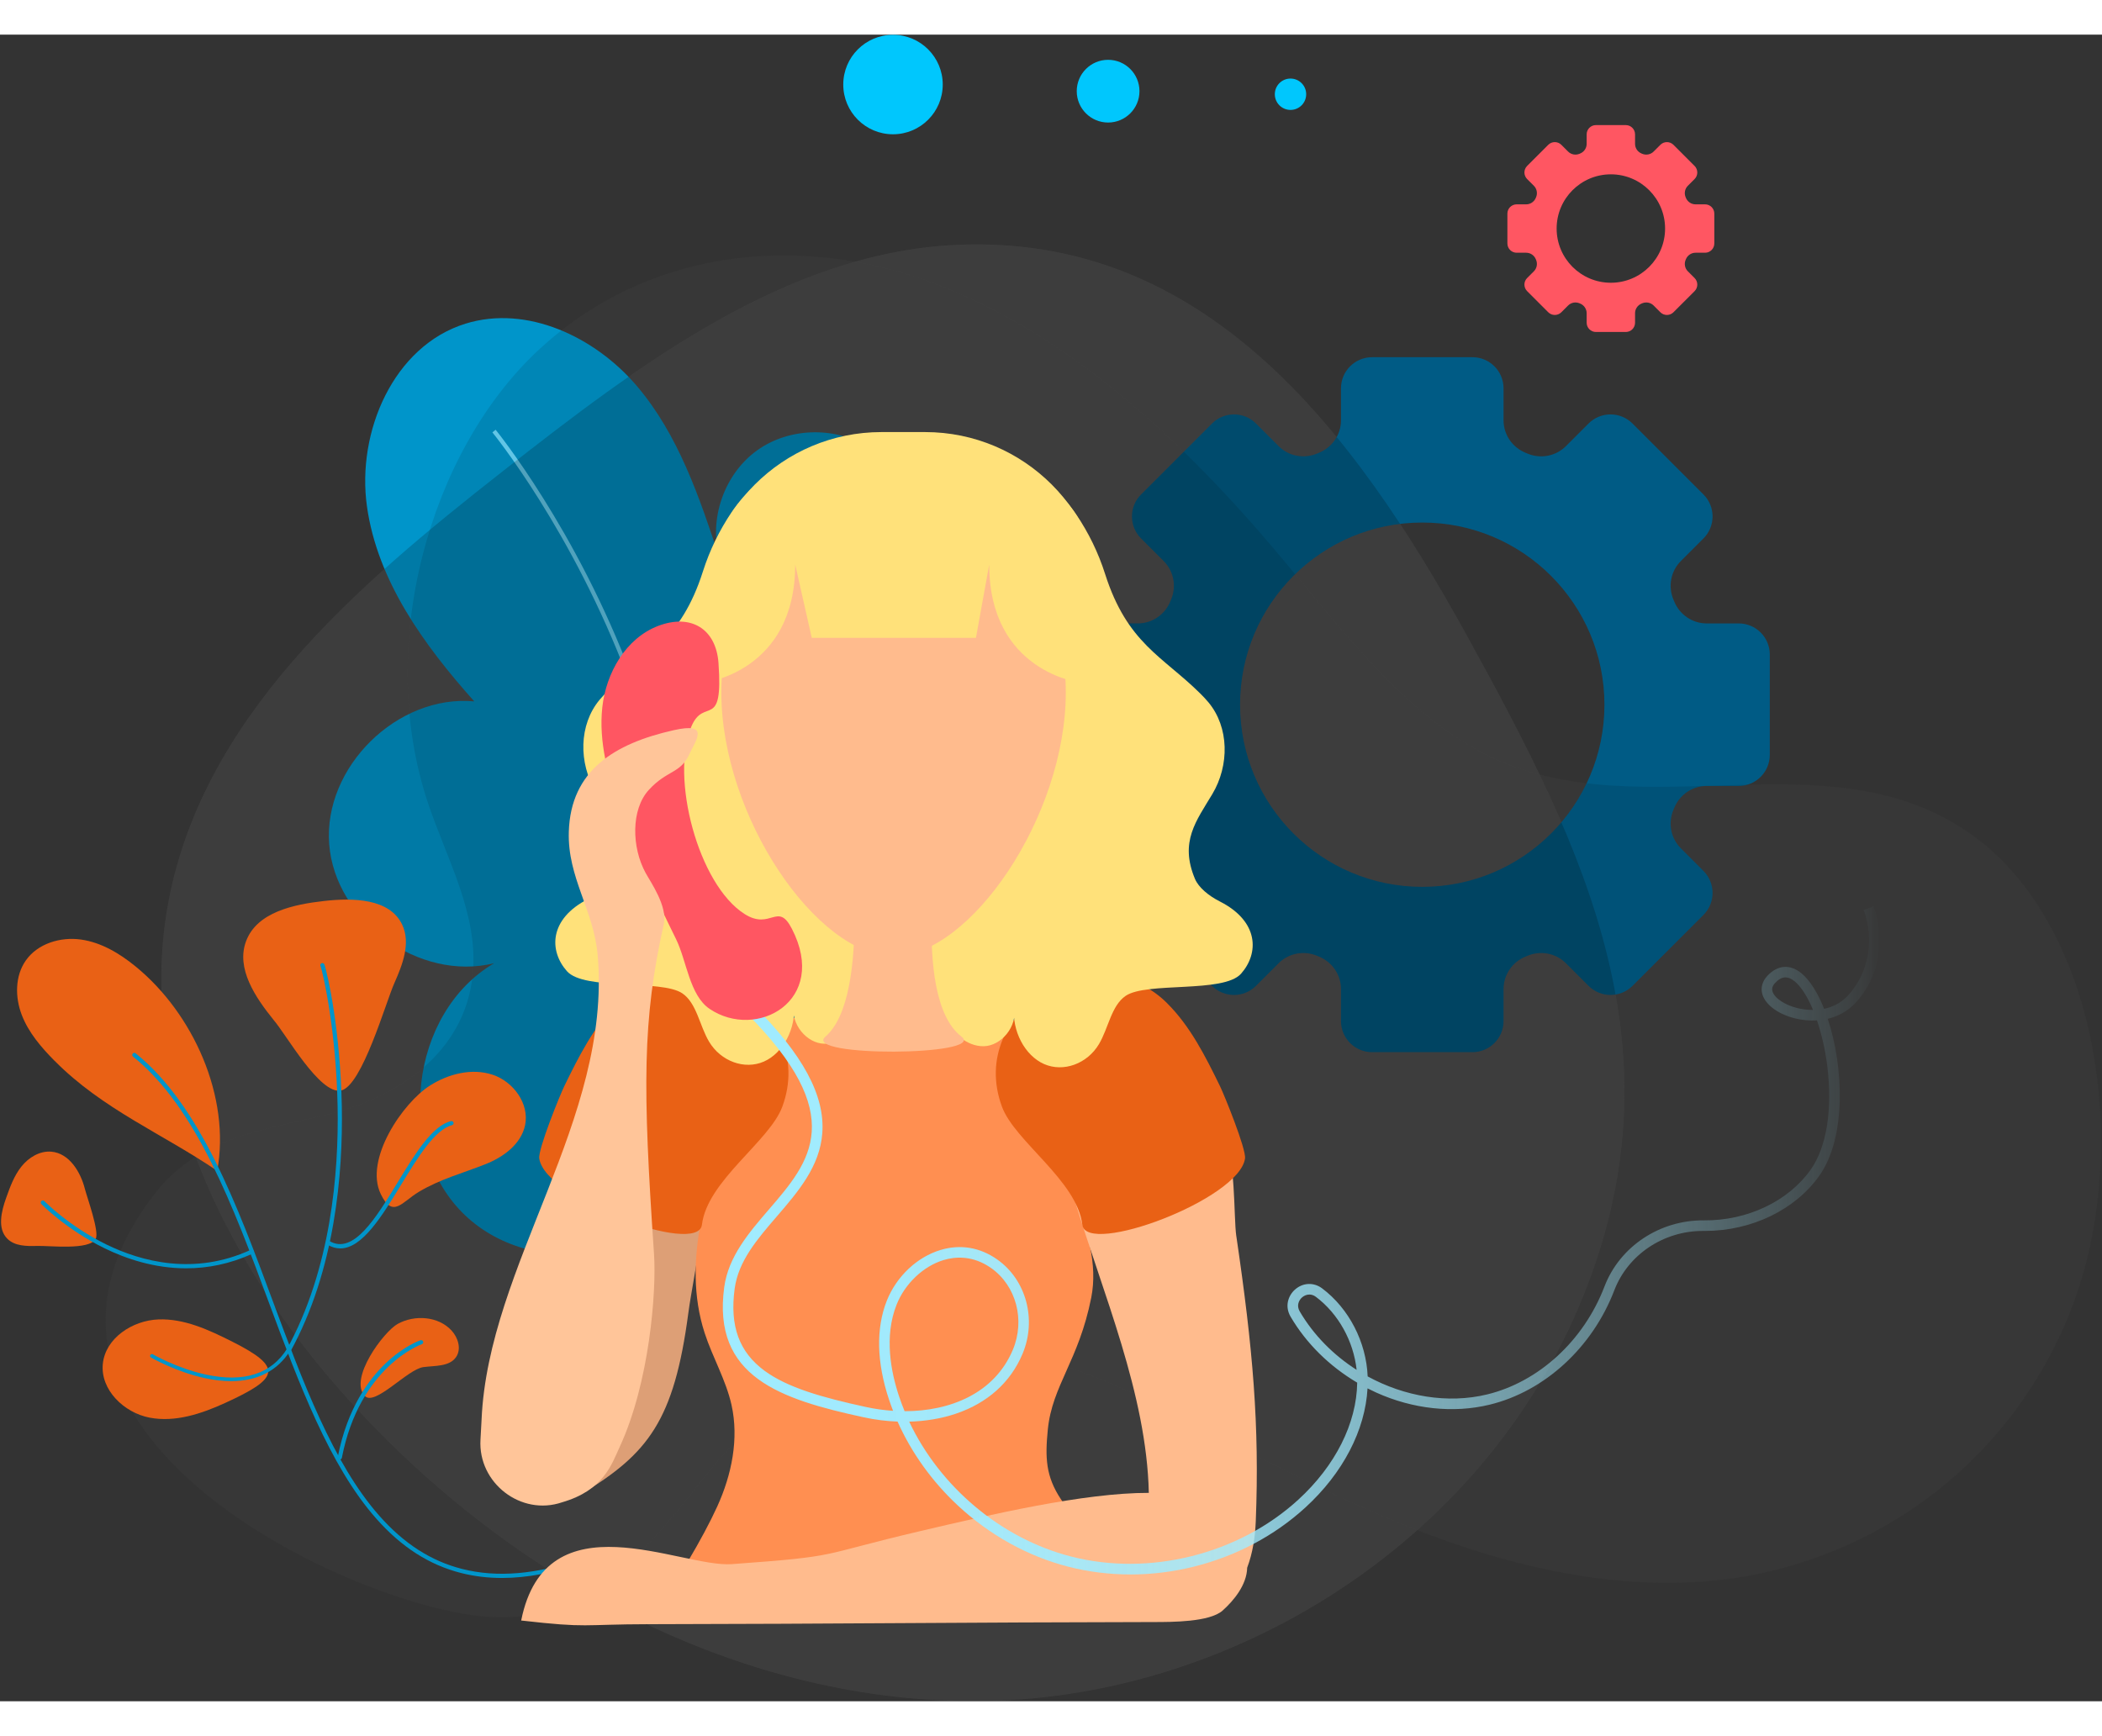 <svg width="316" height="261" viewBox="0 0 1256 996" fill="none" xmlns="http://www.w3.org/2000/svg">
<rect x="0" y="0" width="1256" height="996" fill="#333333" stroke="none"/>
<path opacity="0.12" d="M570.61 125.69C469.69 130.65 381.78 197.09 300.36 260.96C212.99 329.5 118.89 409.11 99.8 523.09C82.42 626.82 134.06 730.81 201.29 807.93C301.07 922.39 443.36 998.76 589.76 995.82C736.15 992.88 882.61 902.99 943.19 760.62C1007.58 609.29 947.61 488.16 876.42 359C808.66 236.06 719.6 118.37 570.62 125.7L570.61 125.69Z" fill="white"/>
<path opacity="0.05" d="M608.57 787.641C661.93 800.091 711.93 829.421 762.37 855.271C843.7 896.971 929.99 930.621 1017.01 924.531C1104.03 918.44 1192.38 866.25 1234.03 770.43C1275.69 674.62 1255.78 534.951 1179.73 479.26C1093.95 416.451 982.06 475.88 889.64 431.1C838.67 406.4 800.19 353.2 760.15 306.06C700.41 235.73 631.46 174.57 553.15 146.82C474.84 119.07 386.01 128.53 321.47 188.77C256.92 249.01 223.99 364.82 255.83 459.49C267.12 493.07 286.08 525.93 282.46 561.8C277.66 609.42 236.17 634.97 198.94 644.48C161.71 653.99 120.1 657.69 93.45 691.48C-19.05 834.12 212 940.49 292.23 945.61C348.96 949.23 381.94 911.55 419.66 863.72C472.93 796.16 531.83 769.701 608.59 787.62L608.57 787.641Z" fill="white"/>
<path d="M427.51 680.64C400.46 732.58 320.36 745.94 277.92 705.59C235.48 665.24 244.77 584.57 295.27 554.93C250.51 566.06 200.2 529.72 196.7 483.73C193.2 437.74 237.45 394.21 283.38 398.45C253.4 364.88 225.52 326.48 219.26 281.92C213 237.35 235.16 186.06 278.14 172.73C314.82 161.36 355.44 180.6 380.38 209.79C405.32 238.98 417.92 276.46 429.96 312.92C423.31 289.62 432.7 262.63 452.36 248.48C472.03 234.33 500.6 234 520.58 247.7C542.04 262.42 551.62 290.07 551.18 316.09C550.74 342.11 541.81 367.15 532.98 391.63C533.94 364.47 553.81 339.02 579.92 331.5C606.04 323.98 636.4 334.98 651.64 357.48C666.93 380.05 666.48 410.42 657.16 436.04C647.84 461.66 630.79 483.6 614 505.08C634.73 479.39 681.59 498.76 689.68 530.76C697.76 562.76 679.29 595.58 656.9 619.83C613.72 666.59 552.78 696.55 489.38 702.19" fill="#0095CA"/>
<path d="M371.62 714.36L369.36 713.28C395.79 658.02 408.29 598.63 406.52 536.79C405.1 487.29 394.58 436.1 375.26 384.65C342.36 297.01 294.69 238.28 294.22 237.7L296.15 236.12C296.63 236.71 344.55 295.76 377.6 383.78C397.02 435.49 407.59 486.95 409.01 536.73C410.8 598.98 398.21 658.75 371.61 714.37L371.62 714.36Z" fill="#6DDCFF"/>
<path d="M1038.9 351.871H1019.78C1011.26 351.871 1003.65 346.671 1000.41 338.781C1000.25 338.391 1000.09 338.001 999.92 337.611C996.61 329.73 998.3 320.651 1004.34 314.611L1017.86 301.091C1025.12 293.831 1025.12 282.051 1017.86 274.791L975.48 232.411C968.22 225.151 956.44 225.151 949.18 232.411L935.66 245.931C929.62 251.971 920.54 253.661 912.67 250.351C912.28 250.191 911.89 250.021 911.5 249.861C903.62 246.621 898.41 239.021 898.41 230.491V211.371C898.41 201.101 890.08 192.771 879.81 192.771H819.87C809.6 192.771 801.27 201.101 801.27 211.371V230.491C801.27 239.011 796.07 246.621 788.18 249.861C787.79 250.021 787.4 250.181 787.01 250.351C779.13 253.651 770.05 251.971 764.02 245.931L750.5 232.411C743.24 225.151 731.46 225.151 724.2 232.411L681.82 274.791C674.56 282.051 674.56 293.831 681.82 301.091L695.34 314.611C701.38 320.651 703.07 329.731 699.76 337.601C699.6 337.991 699.43 338.381 699.27 338.771C696.03 346.651 688.43 351.861 679.9 351.861H660.78C650.51 351.861 642.18 360.191 642.18 370.461V430.401C642.18 440.671 650.51 449.001 660.78 449.001H679.9C688.42 449.001 696.03 454.201 699.27 462.091C699.43 462.481 699.59 462.871 699.76 463.261C703.07 471.141 701.38 480.221 695.34 486.251L681.82 499.771C674.56 507.031 674.56 518.811 681.82 526.071L724.2 568.451C731.46 575.711 743.24 575.711 750.5 568.451L764.02 554.931C770.06 548.891 779.14 547.201 787.01 550.511C787.4 550.671 787.79 550.841 788.18 551.001C796.06 554.241 801.27 561.841 801.27 570.371V589.491C801.27 599.76 809.6 608.091 819.87 608.091H879.81C890.08 608.091 898.41 599.76 898.41 589.491V570.371C898.41 561.851 903.61 554.241 911.5 551.001C911.89 550.841 912.28 550.681 912.67 550.511C920.55 547.211 929.63 548.891 935.66 554.931L949.18 568.451C956.44 575.711 968.22 575.711 975.48 568.451L1017.86 526.071C1025.12 518.811 1025.12 507.031 1017.86 499.771L1004.34 486.251C998.3 480.211 996.61 471.131 999.92 463.261C1000.08 462.871 1000.25 462.481 1000.41 462.091C1003.65 454.211 1011.25 449.001 1019.78 449.001H1038.9C1049.17 449.001 1057.5 440.671 1057.5 430.401V370.461C1057.5 360.191 1049.17 351.861 1038.9 351.861V351.871ZM849.83 509.301C789.71 509.301 740.97 460.561 740.97 400.441C740.97 340.321 789.71 291.581 849.83 291.581C909.95 291.581 958.69 340.321 958.69 400.441C958.69 460.561 909.95 509.301 849.83 509.301Z" fill="#005B85"/>
<path d="M1018.81 101.421H1013.12C1010.58 101.421 1008.32 99.871 1007.36 97.521C1007.31 97.401 1007.26 97.29 1007.21 97.171C1006.23 94.831 1006.73 92.121 1008.53 90.331L1012.56 86.301C1014.72 84.141 1014.72 80.631 1012.56 78.471L999.94 65.851C997.78 63.691 994.27 63.691 992.11 65.851L988.08 69.881C986.28 71.681 983.58 72.18 981.24 71.201C981.12 71.15 981.01 71.101 980.89 71.051C978.54 70.091 976.99 67.82 976.99 65.29V59.601C976.99 56.541 974.51 54.06 971.45 54.06H953.61C950.55 54.06 948.07 56.541 948.07 59.601V65.29C948.07 67.831 946.52 70.091 944.17 71.051C944.05 71.101 943.94 71.15 943.82 71.201C941.48 72.18 938.77 71.681 936.98 69.881L932.95 65.851C930.79 63.691 927.28 63.691 925.12 65.851L912.5 78.471C910.34 80.631 910.34 84.141 912.5 86.301L916.53 90.331C918.33 92.131 918.83 94.831 917.85 97.171C917.8 97.29 917.75 97.401 917.7 97.521C916.74 99.871 914.47 101.421 911.94 101.421H906.25C903.19 101.421 900.71 103.901 900.71 106.961V124.801C900.71 127.861 903.19 130.341 906.25 130.341H911.94C914.48 130.341 916.74 131.891 917.7 134.241C917.75 134.361 917.8 134.471 917.85 134.591C918.83 136.931 918.33 139.641 916.53 141.431L912.5 145.461C910.34 147.621 910.34 151.131 912.5 153.291L925.12 165.911C927.28 168.071 930.79 168.071 932.95 165.911L936.98 161.881C938.78 160.081 941.48 159.581 943.82 160.561C943.94 160.611 944.05 160.661 944.17 160.711C946.52 161.671 948.07 163.941 948.07 166.471V172.161C948.07 175.221 950.55 177.701 953.61 177.701H971.45C974.51 177.701 976.99 175.221 976.99 172.161V166.471C976.99 163.931 978.54 161.671 980.89 160.711C981.01 160.661 981.12 160.611 981.24 160.561C983.58 159.581 986.29 160.081 988.08 161.881L992.11 165.911C994.27 168.071 997.78 168.071 999.94 165.911L1012.56 153.291C1014.72 151.131 1014.72 147.621 1012.56 145.461L1008.53 141.431C1006.73 139.631 1006.23 136.931 1007.21 134.591C1007.26 134.471 1007.31 134.361 1007.36 134.241C1008.32 131.891 1010.59 130.341 1013.12 130.341H1018.81C1021.87 130.341 1024.35 127.861 1024.35 124.801V106.961C1024.35 103.901 1021.87 101.421 1018.81 101.421ZM962.53 148.281C944.63 148.281 930.13 133.771 930.13 115.881C930.13 97.991 944.64 83.481 962.53 83.481C980.42 83.481 994.93 97.991 994.93 115.881C994.93 133.771 980.42 148.281 962.53 148.281Z" fill="#FF5662"/>
<path opacity="0.18" d="M570.61 125.69C469.69 130.65 381.78 197.09 300.36 260.96C212.99 329.5 118.89 409.11 99.8 523.09C82.42 626.82 134.06 730.81 201.29 807.93C301.07 922.39 443.36 998.76 589.76 995.82C736.15 992.88 882.61 902.99 943.19 760.62C1007.58 609.29 947.61 488.16 876.42 359C808.66 236.06 719.6 118.37 570.62 125.7L570.61 125.69Z" fill="black"/>
<path opacity="0.1" d="M608.57 787.641C661.93 800.091 711.93 829.421 762.37 855.271C843.7 896.971 929.99 930.621 1017.01 924.531C1104.03 918.44 1192.38 866.25 1234.03 770.43C1275.69 674.62 1255.78 534.951 1179.73 479.26C1093.95 416.451 982.06 475.88 889.64 431.1C838.67 406.4 800.19 353.2 760.15 306.06C700.41 235.73 631.46 174.57 553.15 146.82C474.84 119.07 386.01 128.53 321.47 188.77C256.92 249.01 223.99 364.82 255.83 459.49C267.12 493.07 286.08 525.93 282.46 561.8C277.66 609.42 236.17 634.97 198.94 644.48C161.71 653.99 120.1 657.69 93.45 691.48C-19.05 834.12 212 940.49 292.23 945.61C348.96 949.23 381.94 911.55 419.66 863.72C472.93 796.16 531.83 769.701 608.59 787.62L608.57 787.641Z" fill="black"/>
<path d="M533.59 59.55C550.004 59.55 563.31 46.244 563.31 29.83C563.31 13.416 550.004 0.11 533.59 0.11C517.176 0.11 503.87 13.416 503.87 29.83C503.87 46.244 517.176 59.55 533.59 59.55Z" fill="#00C7FD"/>
<path d="M662.12 52.531C672.47 52.531 680.86 44.141 680.86 33.791C680.86 23.441 672.47 15.051 662.12 15.051C651.77 15.051 643.38 23.441 643.38 33.791C643.38 44.141 651.77 52.531 662.12 52.531Z" fill="#00C7FD"/>
<path d="M771.11 44.99C776.285 44.99 780.48 40.795 780.48 35.62C780.48 30.445 776.285 26.25 771.11 26.25C765.935 26.25 761.74 30.445 761.74 35.62C761.74 40.795 765.935 44.99 771.11 44.99Z" fill="#00C7FD"/>
<path d="M32.6 613.26C24.64 605.21 17.06 596.401 13 585.831C8.94 575.261 8.92 562.58 15.42 553.3C22.5 543.18 36.1 539.071 48.33 540.781C60.56 542.491 71.58 549.15 81.14 556.97C115.36 584.96 137.92 634.711 129.79 679.021C97.42 656.961 61.38 642.34 32.62 613.25L32.6 613.26Z" fill="#E96115"/>
<path d="M50.79 690.041C48.17 679.621 41.38 668.481 30.68 667.561C23.75 666.961 17.08 671.041 12.76 676.491C8.43 681.931 6.02 688.611 3.68 695.161C0.78 703.291 -1.71 713.521 4.41 719.611C8.81 723.991 15.78 724.081 21.99 723.891C29.73 723.651 53.38 726.631 57.2 719.651C59.49 715.471 52.04 694.911 50.79 690.041Z" fill="#E96115"/>
<path d="M138.56 780.98C124.75 774.03 110.07 767.21 94.62 767.81C79.17 768.41 62.98 778.98 61.44 794.36C59.89 809.88 74.09 823.58 89.41 826.51C104.73 829.44 120.4 824.19 134.59 817.7C166.62 803.04 169.51 796.54 138.57 780.98H138.56Z" fill="#E96115"/>
<path d="M163.53 588.89C152.55 575.29 140.9 558.08 147.05 541.72C153.57 524.39 175.46 519.77 193.85 517.72C211.06 515.8 232.78 516.2 240.28 531.81C245.55 542.77 240.6 555.68 235.65 566.8C230.41 578.58 216.34 628.26 203.82 630.99C191.22 633.73 170.94 597.39 163.52 588.9L163.53 588.89Z" fill="#E96115"/>
<path d="M252.93 796.31C259.96 795.37 268.56 796.12 272.55 790.26C275.81 785.46 273.72 778.65 269.77 774.39C261.87 765.88 247.84 764.87 237.66 770.47C229.27 775.08 208.21 803.34 218.02 813.57C224.03 819.84 243.55 797.56 252.94 796.31H252.93Z" fill="#E96115"/>
<path d="M290.19 675.001C300.89 670.751 311.4 663.001 313.76 651.731C316.43 638.921 306.76 625.681 294.34 621.571C281.92 617.461 267.96 621.031 256.91 628.041C240.74 638.301 217.47 672.211 227.53 692.921C234.73 707.751 240.2 697.571 250.26 691.571C263.23 683.831 276.2 680.561 290.19 675.001Z" fill="#E96115"/>
<path d="M299.94 922.32C291.44 922.32 283.33 921.33 275.55 919.36C256.47 914.53 239.85 903.86 224.74 886.75C196.82 855.13 178.39 805.47 160.56 757.44C139.38 700.38 117.48 641.38 79.48 610.72C78.94 610.29 78.86 609.5 79.29 608.96C79.72 608.42 80.51 608.34 81.05 608.77C119.59 639.86 141.61 699.19 162.9 756.57C180.65 804.38 199 853.82 226.61 885.09C241.37 901.81 257.58 912.23 276.16 916.93C297.03 922.21 320.41 920.24 347.62 910.89C348.27 910.66 348.98 911.01 349.21 911.67C349.44 912.33 349.09 913.03 348.43 913.26C330.82 919.31 314.77 922.32 299.93 922.32H299.94Z" fill="#0095CA"/>
<path d="M111.29 737.27C92.19 737.27 75.26 731.54 62.48 725.29C39.67 714.15 24.84 699.01 24.7 698.85C24.22 698.35 24.23 697.56 24.73 697.08C25.23 696.6 26.02 696.61 26.5 697.11C26.64 697.26 41.22 712.13 63.66 723.07C84.27 733.12 115.96 741.83 149.85 726.21C150.48 725.92 151.22 726.2 151.51 726.82C151.8 727.45 151.53 728.19 150.9 728.48C137.15 734.81 123.77 737.26 111.31 737.26L111.29 737.27Z" fill="#0095CA"/>
<path d="M172.33 787.801C172.13 787.801 171.92 787.751 171.73 787.651C171.13 787.321 170.91 786.561 171.24 785.951C197.8 737.711 202.48 680.191 201.73 640.441C200.91 596.741 193.4 561.951 191.46 556.521C191.23 555.871 191.57 555.151 192.22 554.921C192.87 554.691 193.59 555.031 193.82 555.681C195.87 561.421 203.4 595.761 204.24 640.391C205 680.451 200.26 738.431 173.44 787.161C173.21 787.571 172.78 787.811 172.34 787.811L172.33 787.801Z" fill="#0095CA"/>
<path d="M203.05 851.53C202.97 851.53 202.89 851.53 202.81 851.51C202.13 851.38 201.69 850.72 201.82 850.04C207.52 820.7 220.61 803.31 230.58 793.89C241.44 783.63 250.86 780.38 251.25 780.25C251.9 780.03 252.61 780.38 252.83 781.03C253.05 781.68 252.7 782.39 252.05 782.61C251.68 782.74 214.9 795.79 204.27 850.51C204.15 851.11 203.63 851.52 203.04 851.52L203.05 851.53Z" fill="#0095CA"/>
<path d="M203.32 725.37C200.78 725.37 198.19 724.65 195.54 723.08C194.95 722.73 194.75 721.96 195.1 721.37C195.45 720.78 196.22 720.58 196.81 720.93C211.1 729.41 224.53 707.36 237.53 686.03C248.15 668.6 258.19 652.14 269.48 649.29C270.15 649.12 270.83 649.53 271 650.2C271.17 650.87 270.76 651.55 270.09 651.72C259.79 654.32 249.56 671.11 239.66 687.34C228.23 706.09 216.48 725.38 203.31 725.38L203.32 725.37Z" fill="#0095CA"/>
<path d="M138.12 804.691C133.28 804.691 128.09 804.101 122.58 802.921C105.12 799.171 90.37 790.651 90.23 790.561C89.71 790.261 89.53 789.581 89.83 789.061C90.13 788.541 90.81 788.361 91.33 788.661C91.47 788.741 105.96 797.101 123.09 800.781C145.78 805.641 162.09 800.421 171.58 785.241C171.9 784.731 172.58 784.571 173.09 784.891C173.6 785.211 173.76 785.891 173.44 786.401C165.88 798.501 153.82 804.691 138.12 804.691Z" fill="#0095CA"/>
<path d="M347.43 872.11C387.32 848.06 402.79 828.16 411.29 764.04C414.67 738.52 427.45 689.5 412.81 668.33L363.05 688.55C344.35 711.17 328.19 729.96 312.02 754.45C295.85 778.94 288.09 812.41 303.63 837.3L347.42 872.11H347.43Z" fill="#DD9F76"/>
<path d="M391.1 942.71C403.53 926.16 419.99 898.47 428.59 879.57C437.19 860.67 441.64 839.16 437.09 818.86C433.74 803.91 425.76 790.47 421.04 775.9C406.9 732.23 423.35 685.07 439.63 642.17C447.04 622.65 455.2 602.09 471.67 589.52C490.14 575.42 514.96 574.41 538.07 573.96C559.71 573.54 583.29 573.76 600.23 587.42C612.51 597.33 619.07 612.64 625.16 627.31C634.63 650.15 632.47 672.99 641.94 695.82C649.73 714.59 656 734.8 652.05 754.77C644.59 792.49 628.7 807.23 626.09 833.68C624.45 850.29 624.79 861.59 634.02 875.41C643.24 889.23 662 905.63 661.76 922.32C661.52 939.01 645.91 943.77 629.2 942.5L391.11 942.69L391.1 942.71Z" fill="#FF8F51"/>
<path d="M738.73 718.1C737.03 706.51 738.58 669.39 730.8 660.63C723.02 651.87 726.54 652.99 714.95 654.68L641.93 695.81C658.94 752.32 685.15 812.34 686.45 871.46C647.64 871.37 591.69 884.5 550.2 894.23C486.79 909.09 504.46 909.19 437.25 914.05C406.6 916.26 326.28 873.43 311.42 947.74C352.28 952.39 346.81 950.01 387.94 949.94C502.64 949.76 575.05 948.84 689.75 948.66C700.14 948.64 722.79 948.71 730.54 941.8C737.03 936 745 926.55 745.22 916.18C748.56 907.36 749.99 897.75 750.36 888.3C752.62 831.06 748.66 785.48 738.75 718.11L738.73 718.1Z" fill="#FFBB8D"/>
<path d="M697.29 578.741C711.3 592.661 720.33 610.691 728.99 628.431C731.47 633.511 744.71 666.011 743.93 671.611C740.53 696.141 649.02 730.171 646.73 711.241C643.53 684.821 606.35 661.451 598.68 640.631C577.29 582.621 654.88 536.581 697.3 578.731L697.29 578.741Z" fill="#E96115"/>
<path d="M368.86 578.741C354.85 592.661 345.82 610.691 337.16 628.431C334.68 633.511 321.44 666.011 322.22 671.611C325.62 696.141 417.13 730.171 419.42 711.241C422.62 684.821 459.8 661.451 467.47 640.631C488.86 582.621 411.27 536.581 368.85 578.731L368.86 578.741Z" fill="#E96115"/>
<path d="M505.84 251.72C480.05 248.4 453.13 261.6 437.14 285.42C429.9 296.19 424.12 307.91 419.99 320.87C406.76 362.32 385.64 369.99 363.18 392.23C361.5 393.9 359.84 395.63 358.28 397.5C345.81 412.45 345.69 435.21 355.91 452.33C365.49 468.37 375.64 480.78 366.31 503.03C364.16 508.15 358.22 513.1 351.48 516.52C327.91 528.48 328.02 547.61 338.78 559.72C349.22 571.47 395.22 564.4 407.74 572.96C416.32 578.83 418 592.28 423.68 601.8C430.71 613.6 444.92 618.76 456.45 613.71C467.98 608.66 475.76 593.86 474.37 579.59C472.17 591.35 482.17 602.87 492.5 603.05C502.83 603.23 512.1 594.7 517.26 584.27C522.42 573.84 524.24 561.69 525.97 549.82C527.16 541.69 528.35 533.55 529.54 525.42L520.53 497.89C509.54 464.31 466.78 506.92 477.4 397.66L480.94 325.51" fill="#FFE17A"/>
<path d="M574.49 253.211C600.28 249.891 627.2 263.091 643.19 286.911C650.43 297.681 656.21 309.401 660.34 322.361C673.57 363.811 694.69 371.481 717.15 393.721C718.83 395.391 720.49 397.121 722.05 398.991C734.52 413.941 734.64 436.701 724.42 453.821C714.84 469.861 704.69 482.271 714.02 504.521C716.17 509.641 722.11 514.591 728.85 518.011C752.42 529.971 752.31 549.101 741.55 561.211C731.11 572.961 685.11 565.891 672.59 574.451C664.01 580.321 662.33 593.771 656.65 603.291C649.62 615.091 635.41 620.251 623.88 615.201C612.35 610.151 604.57 595.351 605.96 581.081C608.16 592.841 598.16 604.361 587.83 604.541C577.5 604.721 568.23 596.191 563.07 585.761C557.91 575.331 556.09 563.181 554.36 551.311C553.17 543.181 551.98 535.041 550.79 526.911L559.8 499.381C570.79 465.801 613.55 508.411 602.93 399.151L599.39 327.001" fill="#FFE17A"/>
<path d="M574.5 598.79C589.69 610.39 478.85 611.15 493.22 598.79C521.61 574.38 506.73 469.92 506.73 469.92H562.49C562.49 469.92 543.16 574.84 574.51 598.79H574.5Z" fill="#FFBB8D"/>
<path d="M636.84 393.101C636.84 467.241 579.65 550.73 533.93 550.73C488.21 550.73 431.02 467.231 431.02 393.101C431.02 318.971 488.21 300.771 533.93 300.771C579.65 300.771 636.84 318.961 636.84 393.101Z" fill="#FFBB8D"/>
<path d="M659.81 344.581C659.81 285.451 611.87 237.511 552.74 237.511H526.73C467.6 237.511 419.66 285.451 419.66 344.581V360.501L432.9 350.051L420.65 387.261C420.65 387.261 475.15 381.011 475.15 316.681L485.06 360.501H583.15L591.08 316.681C591.08 381.001 645.58 387.261 645.58 387.261L627.17 331.331L659.82 344.581H659.81Z" fill="#FFE17A"/>
<path d="M675.39 920.211C662.74 920.211 650.22 918.651 638.18 915.541C614.04 909.301 591.27 896.661 572.32 879.001C556.9 864.621 544.62 847.491 536.32 828.861C529.64 828.611 522.87 827.771 516.16 826.311C466.23 815.481 425.49 802.151 432.74 748.571C435.22 730.221 447.55 715.901 459.48 702.051C484.2 673.351 507.54 646.241 445.6 584.301L450.05 579.851C479.86 609.651 492.98 633.991 491.35 656.451C489.9 676.371 476.86 691.511 464.25 706.161C452.4 719.921 441.21 732.911 438.98 749.411C435.96 771.761 441.65 787.361 456.88 798.521C470.57 808.541 491.01 814.411 517.5 820.161C522.76 821.301 528.18 822.071 533.64 822.431C532.79 820.261 532 818.081 531.26 815.871C523.81 793.621 523.33 773.151 529.88 756.651C535.65 742.121 547.99 730.481 562.08 726.281C573.88 722.761 585.55 724.721 595.83 731.951C613.21 744.171 619.59 767.901 611 788.361C603.82 805.481 589.94 817.891 570.88 824.241C562.35 827.081 552.98 828.641 543.27 828.901C561.67 867.861 598.08 898.671 639.75 909.441C686.65 921.561 740.03 908.261 775.76 875.541C797.94 855.231 810.65 829.881 810.96 805.591C794.38 795.801 780.5 782.121 771.16 766.171C767.48 759.881 769.81 753.511 773.76 749.991C778.48 745.781 785.01 745.491 790.03 749.261C806.05 761.291 816.4 781.371 817.21 801.861C839.19 813.881 865 818.351 888.6 812.631C919.5 805.131 946.37 780.421 958.72 748.131C967.85 724.261 991.69 708.381 1018.07 708.611C1044.01 708.871 1068.51 697.241 1081.92 678.321C1091.51 664.781 1095.11 642.111 1091.81 616.101C1090.58 606.451 1088.42 597.151 1085.69 589.111C1081.61 589.371 1077.34 589.011 1073.03 588.001C1062.83 585.611 1055.01 579.961 1053.1 573.601C1051.92 569.691 1053 565.711 1056.12 562.401C1062.23 555.921 1069.62 555.381 1076.38 560.921C1081.51 565.131 1086.19 572.681 1089.95 582.171C1094.72 581.191 1099.77 578.961 1104.01 574.441C1116.5 561.111 1120.27 540.971 1113.61 523.131L1119.51 520.931C1127 540.991 1122.73 563.691 1108.61 578.751C1104.22 583.441 1098.52 586.631 1092.13 588.161C1101.7 617.031 1103.33 659.031 1087.07 681.971C1072.63 702.341 1046.55 714.921 1018.85 714.921C1018.57 714.921 1018.3 714.921 1018.02 714.921C1017.84 714.921 1017.67 714.921 1017.49 714.921C993.95 714.921 972.74 729.121 964.6 750.391C951.52 784.581 922.97 810.781 890.08 818.761C868.38 824.021 844.31 821.441 822.3 811.501C820.56 810.711 818.84 809.881 817.14 809.011C815.76 834.001 802.47 859.631 780.01 880.201C761.62 897.041 738.62 909.251 713.49 915.521C700.9 918.661 688.08 920.231 675.39 920.231V920.211ZM540.51 822.651H540.55C567.58 822.651 594.22 812.121 605.21 785.931C612.66 768.171 607.2 747.641 592.22 737.101C581.29 729.411 570.78 730.251 563.89 732.311C551.79 735.921 540.74 746.391 535.74 758.971C528.16 778.041 532.37 799.351 537.24 813.861C538.23 816.821 539.33 819.751 540.52 822.641L540.51 822.651ZM782.4 752.931C780.64 752.931 779.05 753.711 777.96 754.691C776.08 756.371 774.59 759.551 776.6 762.991C784.95 777.241 796.84 789.141 810.62 797.951C808.77 780.791 799.72 764.401 786.26 754.291C784.96 753.321 783.64 752.931 782.4 752.931ZM1066.87 563.401C1064.79 563.401 1062.78 564.501 1060.69 566.721C1059.11 568.391 1058.6 570.051 1059.12 571.791C1060.35 575.891 1066.66 580.041 1074.46 581.871C1076.13 582.261 1079.39 582.871 1083.33 582.851C1080.09 575.061 1076.3 569.001 1072.39 565.791C1070.45 564.201 1068.64 563.401 1066.87 563.401Z" fill="url(#paint0_linear_40585_13723)"/>
<path d="M370.19 462.861C363.4 443.281 357.66 422.681 359.88 402.081C362.1 381.481 373.92 360.741 393.28 353.351C412.64 345.961 427.85 354.891 429.32 375.561C432.23 416.531 420.66 395.351 413.06 413.591C400.43 443.931 417.16 507.871 444.88 525.511C460.64 535.541 464.67 517.791 473.2 534.411C495.33 577.491 452.04 601.181 423.99 582.211C412 574.101 410.31 553.441 403.97 540.561C391.44 515.091 379.5 489.751 370.19 462.871V462.861Z" fill="#FF5662"/>
<path d="M335.85 877.101C360.79 869.851 365.47 854.391 370.32 843.911C388.04 805.651 392.33 751.271 390.79 728.611C384.01 629.091 383.79 589.081 396.62 531.601C399 520.931 388.81 506.561 385.72 500.881C377.46 485.731 376.94 463.081 387.7 451.341C398.6 439.451 406.51 441.681 411.81 430.201C415.77 421.611 424.51 410.731 402.56 415.671C366.94 423.681 341.04 439.821 339.88 476.311C339 503.861 354.87 523.071 357.17 550.541C365.38 648.551 291.78 735.211 287.75 827.701C287.56 832.011 287.32 835.961 287.1 839.671C285.57 865.551 311.3 885.481 335.84 877.101H335.85Z" fill="#FFC599"/>
<defs>
<linearGradient id="paint0_linear_40585_13723" x1="431.9" y1="720.571" x2="1123.14" y2="720.571" gradientUnits="userSpaceOnUse">
<stop stop-color="#A0EBFF"/>
<stop offset="0.13" stop-color="#A0EBFF" stop-opacity="0.99"/>
<stop offset="0.26" stop-color="#A0EBFF" stop-opacity="0.94"/>
<stop offset="0.38" stop-color="#A0EBFF" stop-opacity="0.86"/>
<stop offset="0.51" stop-color="#A0EBFF" stop-opacity="0.76"/>
<stop offset="0.63" stop-color="#A0EBFF" stop-opacity="0.62"/>
<stop offset="0.75" stop-color="#A0EBFF" stop-opacity="0.45"/>
<stop offset="0.87" stop-color="#A0EBFF" stop-opacity="0.25"/>
<stop offset="0.99" stop-color="#A0EBFF" stop-opacity="0.03"/>
<stop offset="1" stop-color="#A0EBFF" stop-opacity="0"/>
</linearGradient>
</defs>
</svg>
